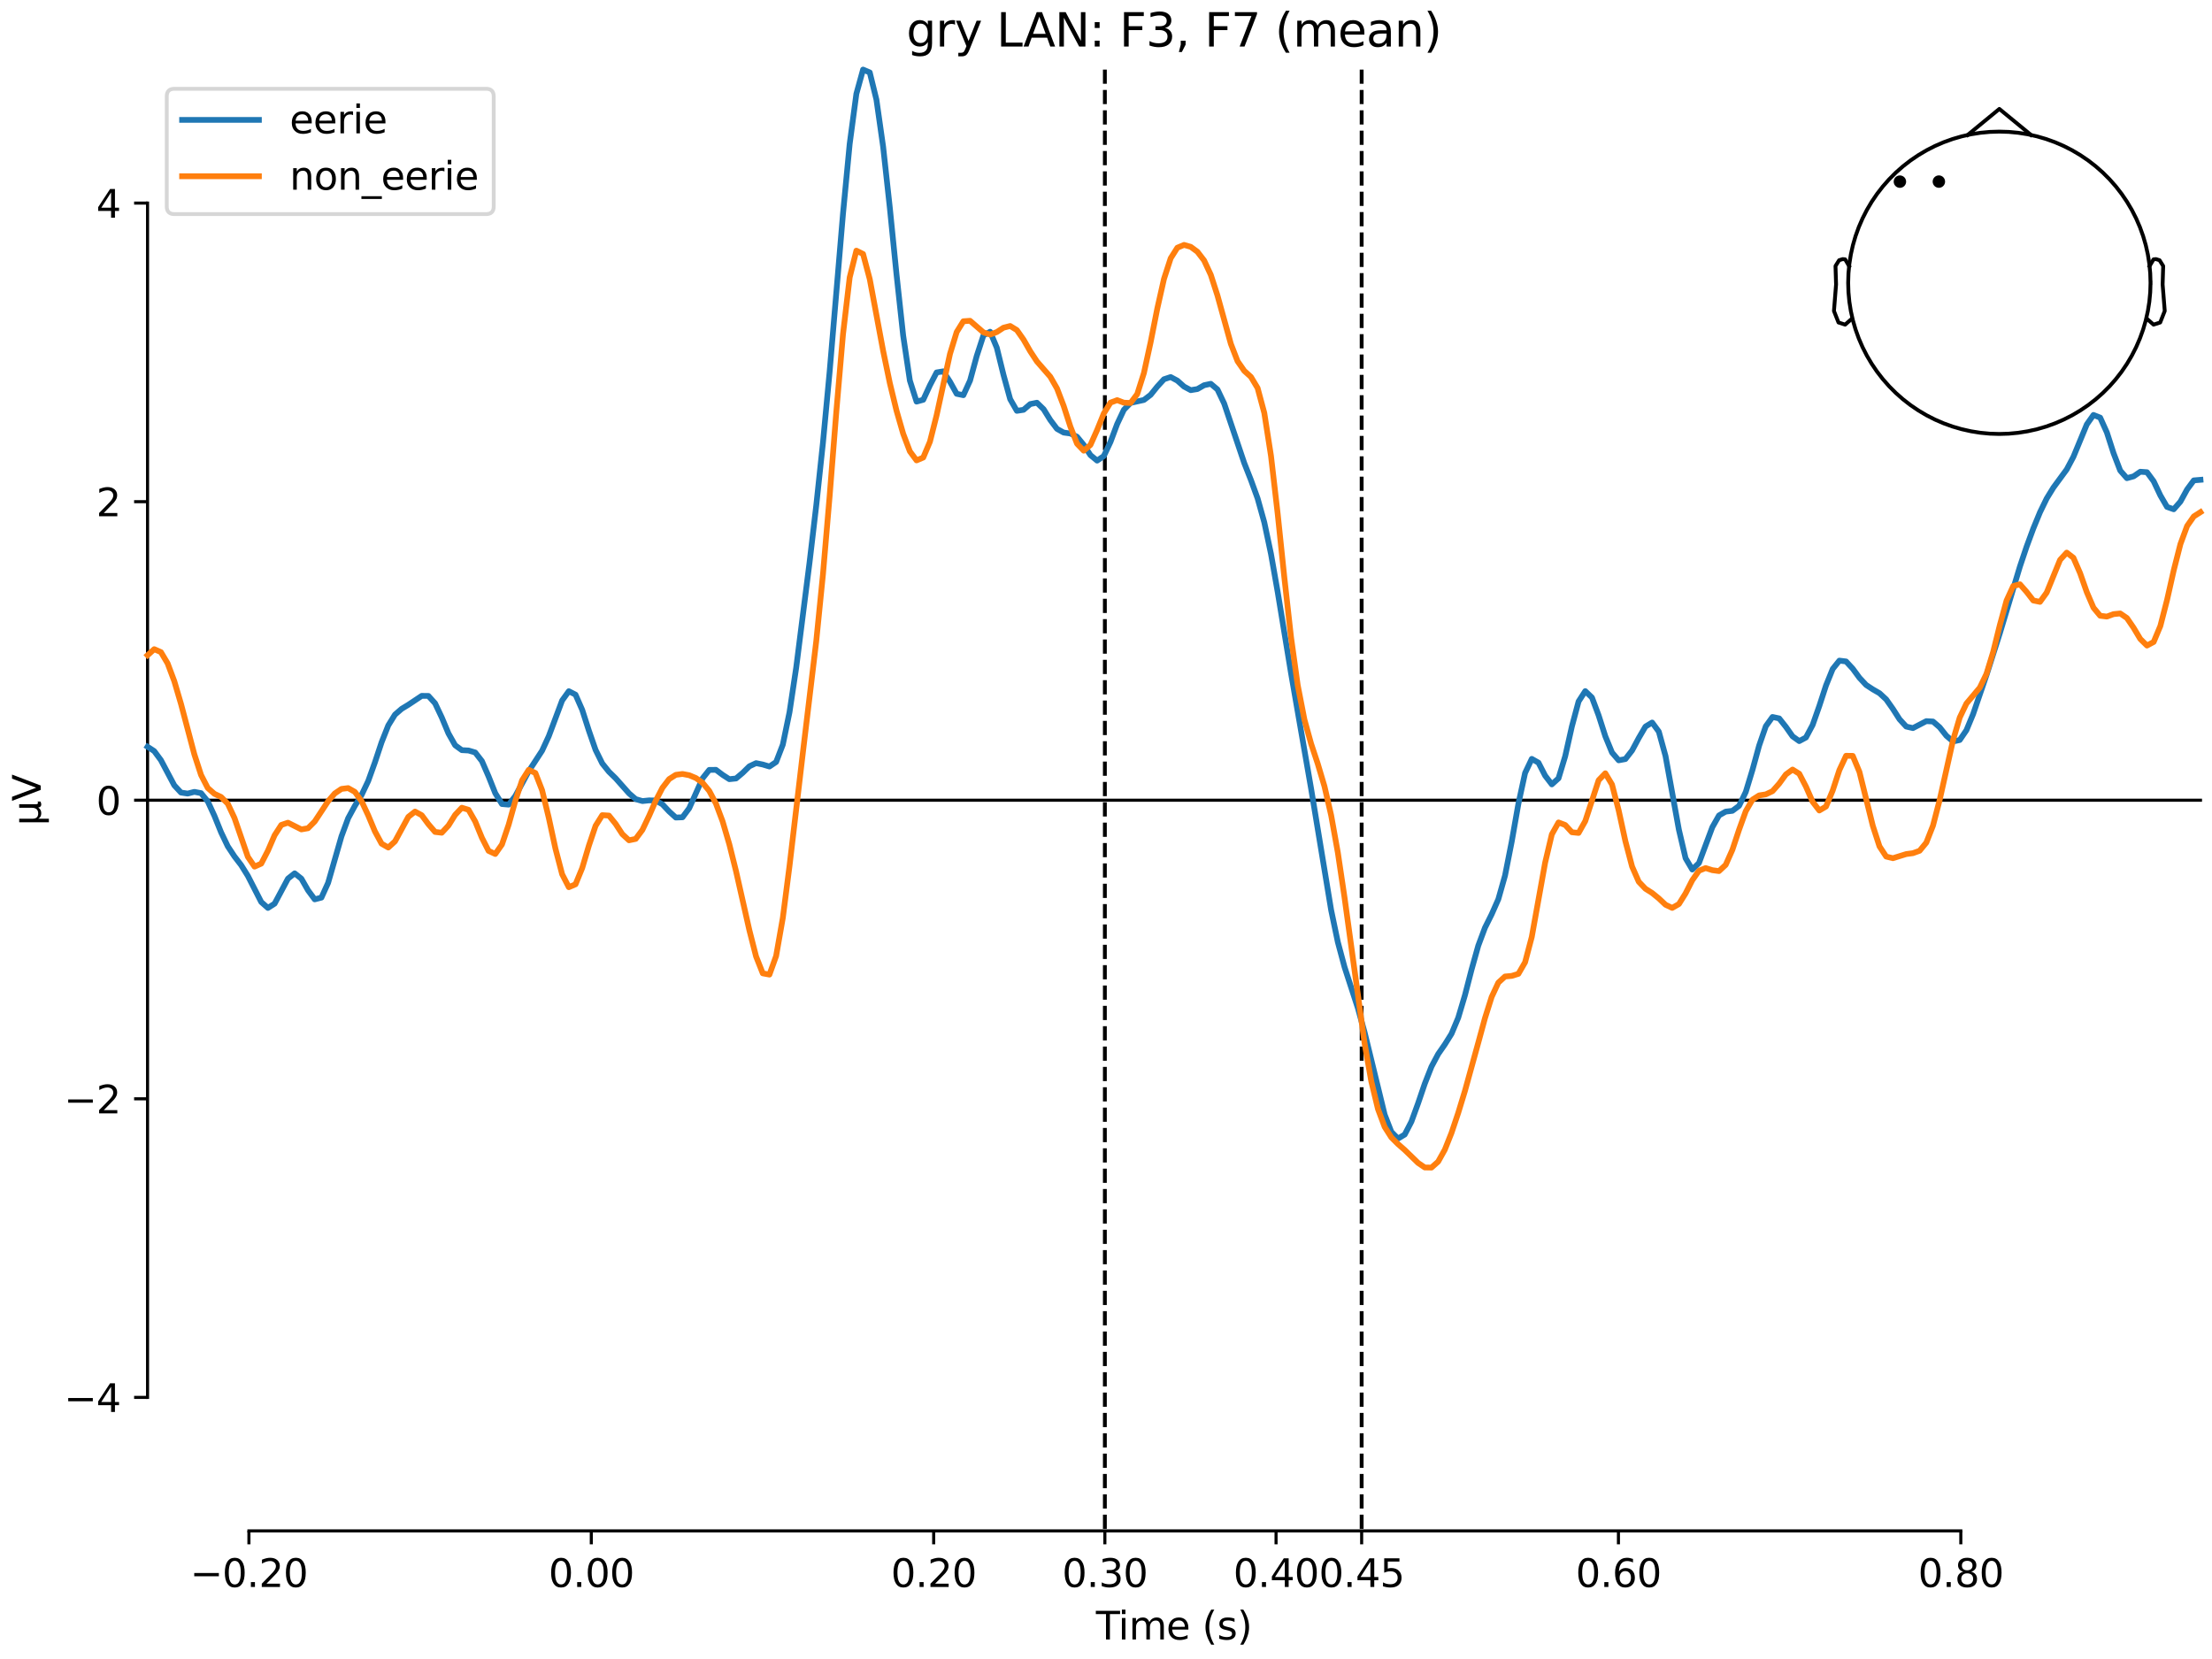<?xml version="1.0" encoding="utf-8" standalone="no"?>
<!DOCTYPE svg PUBLIC "-//W3C//DTD SVG 1.1//EN"
  "http://www.w3.org/Graphics/SVG/1.1/DTD/svg11.dtd">
<svg xmlns:xlink="http://www.w3.org/1999/xlink" width="576pt" height="432pt" viewBox="0 0 576 432" xmlns="http://www.w3.org/2000/svg" version="1.1">
 <defs>
  <style type="text/css">*{stroke-linejoin: round; stroke-linecap: butt}</style>
 </defs>
 <g id="figure_1">
  <g id="patch_1">
   <path d="M 0 432 
L 576 432 
L 576 0 
L 0 0 
z
" style="fill: #ffffff"/>
  </g>
  <g id="axes_1">
   <g id="patch_2">
    <path d="M 38.421 398.644 
L 573 398.644 
L 573 18.118 
L 38.421 18.118 
L 38.421 398.644 
z
" style="fill: none; opacity: 0"/>
   </g>
   <g id="patch_3">
    <path d="M 38.421 363.874 
L 38.421 52.888 
" style="fill: none; stroke: #000000; stroke-width: 0.8; stroke-linejoin: miter; stroke-linecap: square"/>
   </g>
   <g id="LineCollection_1">
    <path d="M 287.705 18.118 
L 287.705 398.644 
" clip-path="url(#p8e836050ad)" style="fill: none; stroke-dasharray: 3.7,1.6; stroke-dashoffset: 0; stroke: #000000"/>
    <path d="M 354.571 18.118 
L 354.571 398.644 
" clip-path="url(#p8e836050ad)" style="fill: none; stroke-dasharray: 3.7,1.6; stroke-dashoffset: 0; stroke: #000000"/>
   </g>
   <g id="matplotlib.axis_1">
    <g id="xtick_1">
     <g id="line2d_1">
      <defs>
       <path id="ma1897890b1" d="M 0 0 
L 0 3.5 
" style="stroke: #000000; stroke-width: 0.8"/>
      </defs>
      <g>
       <use xlink:href="#ma1897890b1" x="64.819" y="398.644" style="stroke: #000000; stroke-width: 0.8"/>
      </g>
     </g>
     <g id="text_1">
      <!-- −0.20 -->
      <g transform="translate(49.496 413.242) scale(0.1 -0.1)">
       <defs>
        <path id="DejaVuSans-2212" d="M 678 2272 
L 4684 2272 
L 4684 1741 
L 678 1741 
L 678 2272 
z
" transform="scale(0.016)"/>
        <path id="DejaVuSans-30" d="M 2034 4250 
Q 1547 4250 1301 3770 
Q 1056 3291 1056 2328 
Q 1056 1369 1301 889 
Q 1547 409 2034 409 
Q 2525 409 2770 889 
Q 3016 1369 3016 2328 
Q 3016 3291 2770 3770 
Q 2525 4250 2034 4250 
z
M 2034 4750 
Q 2819 4750 3233 4129 
Q 3647 3509 3647 2328 
Q 3647 1150 3233 529 
Q 2819 -91 2034 -91 
Q 1250 -91 836 529 
Q 422 1150 422 2328 
Q 422 3509 836 4129 
Q 1250 4750 2034 4750 
z
" transform="scale(0.016)"/>
        <path id="DejaVuSans-2e" d="M 684 794 
L 1344 794 
L 1344 0 
L 684 0 
L 684 794 
z
" transform="scale(0.016)"/>
        <path id="DejaVuSans-32" d="M 1228 531 
L 3431 531 
L 3431 0 
L 469 0 
L 469 531 
Q 828 903 1448 1529 
Q 2069 2156 2228 2338 
Q 2531 2678 2651 2914 
Q 2772 3150 2772 3378 
Q 2772 3750 2511 3984 
Q 2250 4219 1831 4219 
Q 1534 4219 1204 4116 
Q 875 4013 500 3803 
L 500 4441 
Q 881 4594 1212 4672 
Q 1544 4750 1819 4750 
Q 2544 4750 2975 4387 
Q 3406 4025 3406 3419 
Q 3406 3131 3298 2873 
Q 3191 2616 2906 2266 
Q 2828 2175 2409 1742 
Q 1991 1309 1228 531 
z
" transform="scale(0.016)"/>
       </defs>
       <use xlink:href="#DejaVuSans-2212"/>
       <use xlink:href="#DejaVuSans-30" transform="translate(83.789 0)"/>
       <use xlink:href="#DejaVuSans-2e" transform="translate(147.412 0)"/>
       <use xlink:href="#DejaVuSans-32" transform="translate(179.199 0)"/>
       <use xlink:href="#DejaVuSans-30" transform="translate(242.822 0)"/>
      </g>
     </g>
    </g>
    <g id="xtick_2">
     <g id="line2d_2">
      <g>
       <use xlink:href="#ma1897890b1" x="153.973" y="398.644" style="stroke: #000000; stroke-width: 0.8"/>
      </g>
     </g>
     <g id="text_2">
      <!-- 0.00 -->
      <g transform="translate(142.84 413.242) scale(0.1 -0.1)">
       <use xlink:href="#DejaVuSans-30"/>
       <use xlink:href="#DejaVuSans-2e" transform="translate(63.623 0)"/>
       <use xlink:href="#DejaVuSans-30" transform="translate(95.41 0)"/>
       <use xlink:href="#DejaVuSans-30" transform="translate(159.033 0)"/>
      </g>
     </g>
    </g>
    <g id="xtick_3">
     <g id="line2d_3">
      <g>
       <use xlink:href="#ma1897890b1" x="243.128" y="398.644" style="stroke: #000000; stroke-width: 0.8"/>
      </g>
     </g>
     <g id="text_3">
      <!-- 0.20 -->
      <g transform="translate(231.995 413.242) scale(0.1 -0.1)">
       <use xlink:href="#DejaVuSans-30"/>
       <use xlink:href="#DejaVuSans-2e" transform="translate(63.623 0)"/>
       <use xlink:href="#DejaVuSans-32" transform="translate(95.41 0)"/>
       <use xlink:href="#DejaVuSans-30" transform="translate(159.033 0)"/>
      </g>
     </g>
    </g>
    <g id="xtick_4">
     <g id="line2d_4">
      <g>
       <use xlink:href="#ma1897890b1" x="287.705" y="398.644" style="stroke: #000000; stroke-width: 0.8"/>
      </g>
     </g>
     <g id="text_4">
      <!-- 0.30 -->
      <g transform="translate(276.572 413.242) scale(0.1 -0.1)">
       <defs>
        <path id="DejaVuSans-33" d="M 2597 2516 
Q 3050 2419 3304 2112 
Q 3559 1806 3559 1356 
Q 3559 666 3084 287 
Q 2609 -91 1734 -91 
Q 1441 -91 1130 -33 
Q 819 25 488 141 
L 488 750 
Q 750 597 1062 519 
Q 1375 441 1716 441 
Q 2309 441 2620 675 
Q 2931 909 2931 1356 
Q 2931 1769 2642 2001 
Q 2353 2234 1838 2234 
L 1294 2234 
L 1294 2753 
L 1863 2753 
Q 2328 2753 2575 2939 
Q 2822 3125 2822 3475 
Q 2822 3834 2567 4026 
Q 2313 4219 1838 4219 
Q 1578 4219 1281 4162 
Q 984 4106 628 3988 
L 628 4550 
Q 988 4650 1302 4700 
Q 1616 4750 1894 4750 
Q 2613 4750 3031 4423 
Q 3450 4097 3450 3541 
Q 3450 3153 3228 2886 
Q 3006 2619 2597 2516 
z
" transform="scale(0.016)"/>
       </defs>
       <use xlink:href="#DejaVuSans-30"/>
       <use xlink:href="#DejaVuSans-2e" transform="translate(63.623 0)"/>
       <use xlink:href="#DejaVuSans-33" transform="translate(95.41 0)"/>
       <use xlink:href="#DejaVuSans-30" transform="translate(159.033 0)"/>
      </g>
     </g>
    </g>
    <g id="xtick_5">
     <g id="line2d_5">
      <g>
       <use xlink:href="#ma1897890b1" x="332.282" y="398.644" style="stroke: #000000; stroke-width: 0.8"/>
      </g>
     </g>
     <g id="text_5">
      <!-- 0.40 -->
      <g transform="translate(321.15 413.242) scale(0.1 -0.1)">
       <defs>
        <path id="DejaVuSans-34" d="M 2419 4116 
L 825 1625 
L 2419 1625 
L 2419 4116 
z
M 2253 4666 
L 3047 4666 
L 3047 1625 
L 3713 1625 
L 3713 1100 
L 3047 1100 
L 3047 0 
L 2419 0 
L 2419 1100 
L 313 1100 
L 313 1709 
L 2253 4666 
z
" transform="scale(0.016)"/>
       </defs>
       <use xlink:href="#DejaVuSans-30"/>
       <use xlink:href="#DejaVuSans-2e" transform="translate(63.623 0)"/>
       <use xlink:href="#DejaVuSans-34" transform="translate(95.41 0)"/>
       <use xlink:href="#DejaVuSans-30" transform="translate(159.033 0)"/>
      </g>
     </g>
    </g>
    <g id="xtick_6">
     <g id="line2d_6">
      <g>
       <use xlink:href="#ma1897890b1" x="354.571" y="398.644" style="stroke: #000000; stroke-width: 0.8"/>
      </g>
     </g>
     <g id="text_6">
      <!-- 0.45 -->
      <g transform="translate(343.438 413.242) scale(0.1 -0.1)">
       <defs>
        <path id="DejaVuSans-35" d="M 691 4666 
L 3169 4666 
L 3169 4134 
L 1269 4134 
L 1269 2991 
Q 1406 3038 1543 3061 
Q 1681 3084 1819 3084 
Q 2600 3084 3056 2656 
Q 3513 2228 3513 1497 
Q 3513 744 3044 326 
Q 2575 -91 1722 -91 
Q 1428 -91 1123 -41 
Q 819 9 494 109 
L 494 744 
Q 775 591 1075 516 
Q 1375 441 1709 441 
Q 2250 441 2565 725 
Q 2881 1009 2881 1497 
Q 2881 1984 2565 2268 
Q 2250 2553 1709 2553 
Q 1456 2553 1204 2497 
Q 953 2441 691 2322 
L 691 4666 
z
" transform="scale(0.016)"/>
       </defs>
       <use xlink:href="#DejaVuSans-30"/>
       <use xlink:href="#DejaVuSans-2e" transform="translate(63.623 0)"/>
       <use xlink:href="#DejaVuSans-34" transform="translate(95.41 0)"/>
       <use xlink:href="#DejaVuSans-35" transform="translate(159.033 0)"/>
      </g>
     </g>
    </g>
    <g id="xtick_7">
     <g id="line2d_7">
      <g>
       <use xlink:href="#ma1897890b1" x="421.437" y="398.644" style="stroke: #000000; stroke-width: 0.8"/>
      </g>
     </g>
     <g id="text_7">
      <!-- 0.60 -->
      <g transform="translate(410.304 413.242) scale(0.1 -0.1)">
       <defs>
        <path id="DejaVuSans-36" d="M 2113 2584 
Q 1688 2584 1439 2293 
Q 1191 2003 1191 1497 
Q 1191 994 1439 701 
Q 1688 409 2113 409 
Q 2538 409 2786 701 
Q 3034 994 3034 1497 
Q 3034 2003 2786 2293 
Q 2538 2584 2113 2584 
z
M 3366 4563 
L 3366 3988 
Q 3128 4100 2886 4159 
Q 2644 4219 2406 4219 
Q 1781 4219 1451 3797 
Q 1122 3375 1075 2522 
Q 1259 2794 1537 2939 
Q 1816 3084 2150 3084 
Q 2853 3084 3261 2657 
Q 3669 2231 3669 1497 
Q 3669 778 3244 343 
Q 2819 -91 2113 -91 
Q 1303 -91 875 529 
Q 447 1150 447 2328 
Q 447 3434 972 4092 
Q 1497 4750 2381 4750 
Q 2619 4750 2861 4703 
Q 3103 4656 3366 4563 
z
" transform="scale(0.016)"/>
       </defs>
       <use xlink:href="#DejaVuSans-30"/>
       <use xlink:href="#DejaVuSans-2e" transform="translate(63.623 0)"/>
       <use xlink:href="#DejaVuSans-36" transform="translate(95.41 0)"/>
       <use xlink:href="#DejaVuSans-30" transform="translate(159.033 0)"/>
      </g>
     </g>
    </g>
    <g id="xtick_8">
     <g id="line2d_8">
      <g>
       <use xlink:href="#ma1897890b1" x="510.592" y="398.644" style="stroke: #000000; stroke-width: 0.8"/>
      </g>
     </g>
     <g id="text_8">
      <!-- 0.80 -->
      <g transform="translate(499.459 413.242) scale(0.1 -0.1)">
       <defs>
        <path id="DejaVuSans-38" d="M 2034 2216 
Q 1584 2216 1326 1975 
Q 1069 1734 1069 1313 
Q 1069 891 1326 650 
Q 1584 409 2034 409 
Q 2484 409 2743 651 
Q 3003 894 3003 1313 
Q 3003 1734 2745 1975 
Q 2488 2216 2034 2216 
z
M 1403 2484 
Q 997 2584 770 2862 
Q 544 3141 544 3541 
Q 544 4100 942 4425 
Q 1341 4750 2034 4750 
Q 2731 4750 3128 4425 
Q 3525 4100 3525 3541 
Q 3525 3141 3298 2862 
Q 3072 2584 2669 2484 
Q 3125 2378 3379 2068 
Q 3634 1759 3634 1313 
Q 3634 634 3220 271 
Q 2806 -91 2034 -91 
Q 1263 -91 848 271 
Q 434 634 434 1313 
Q 434 1759 690 2068 
Q 947 2378 1403 2484 
z
M 1172 3481 
Q 1172 3119 1398 2916 
Q 1625 2713 2034 2713 
Q 2441 2713 2670 2916 
Q 2900 3119 2900 3481 
Q 2900 3844 2670 4047 
Q 2441 4250 2034 4250 
Q 1625 4250 1398 4047 
Q 1172 3844 1172 3481 
z
" transform="scale(0.016)"/>
       </defs>
       <use xlink:href="#DejaVuSans-30"/>
       <use xlink:href="#DejaVuSans-2e" transform="translate(63.623 0)"/>
       <use xlink:href="#DejaVuSans-38" transform="translate(95.41 0)"/>
       <use xlink:href="#DejaVuSans-30" transform="translate(159.033 0)"/>
      </g>
     </g>
    </g>
    <g id="text_9">
     <!-- Time (s) -->
     <g transform="translate(285.381 426.92) scale(0.1 -0.1)">
      <defs>
       <path id="DejaVuSans-54" d="M -19 4666 
L 3928 4666 
L 3928 4134 
L 2272 4134 
L 2272 0 
L 1638 0 
L 1638 4134 
L -19 4134 
L -19 4666 
z
" transform="scale(0.016)"/>
       <path id="DejaVuSans-69" d="M 603 3500 
L 1178 3500 
L 1178 0 
L 603 0 
L 603 3500 
z
M 603 4863 
L 1178 4863 
L 1178 4134 
L 603 4134 
L 603 4863 
z
" transform="scale(0.016)"/>
       <path id="DejaVuSans-6d" d="M 3328 2828 
Q 3544 3216 3844 3400 
Q 4144 3584 4550 3584 
Q 5097 3584 5394 3201 
Q 5691 2819 5691 2113 
L 5691 0 
L 5113 0 
L 5113 2094 
Q 5113 2597 4934 2840 
Q 4756 3084 4391 3084 
Q 3944 3084 3684 2787 
Q 3425 2491 3425 1978 
L 3425 0 
L 2847 0 
L 2847 2094 
Q 2847 2600 2669 2842 
Q 2491 3084 2119 3084 
Q 1678 3084 1418 2786 
Q 1159 2488 1159 1978 
L 1159 0 
L 581 0 
L 581 3500 
L 1159 3500 
L 1159 2956 
Q 1356 3278 1631 3431 
Q 1906 3584 2284 3584 
Q 2666 3584 2933 3390 
Q 3200 3197 3328 2828 
z
" transform="scale(0.016)"/>
       <path id="DejaVuSans-65" d="M 3597 1894 
L 3597 1613 
L 953 1613 
Q 991 1019 1311 708 
Q 1631 397 2203 397 
Q 2534 397 2845 478 
Q 3156 559 3463 722 
L 3463 178 
Q 3153 47 2828 -22 
Q 2503 -91 2169 -91 
Q 1331 -91 842 396 
Q 353 884 353 1716 
Q 353 2575 817 3079 
Q 1281 3584 2069 3584 
Q 2775 3584 3186 3129 
Q 3597 2675 3597 1894 
z
M 3022 2063 
Q 3016 2534 2758 2815 
Q 2500 3097 2075 3097 
Q 1594 3097 1305 2825 
Q 1016 2553 972 2059 
L 3022 2063 
z
" transform="scale(0.016)"/>
       <path id="DejaVuSans-20" transform="scale(0.016)"/>
       <path id="DejaVuSans-28" d="M 1984 4856 
Q 1566 4138 1362 3434 
Q 1159 2731 1159 2009 
Q 1159 1288 1364 580 
Q 1569 -128 1984 -844 
L 1484 -844 
Q 1016 -109 783 600 
Q 550 1309 550 2009 
Q 550 2706 781 3412 
Q 1013 4119 1484 4856 
L 1984 4856 
z
" transform="scale(0.016)"/>
       <path id="DejaVuSans-73" d="M 2834 3397 
L 2834 2853 
Q 2591 2978 2328 3040 
Q 2066 3103 1784 3103 
Q 1356 3103 1142 2972 
Q 928 2841 928 2578 
Q 928 2378 1081 2264 
Q 1234 2150 1697 2047 
L 1894 2003 
Q 2506 1872 2764 1633 
Q 3022 1394 3022 966 
Q 3022 478 2636 193 
Q 2250 -91 1575 -91 
Q 1294 -91 989 -36 
Q 684 19 347 128 
L 347 722 
Q 666 556 975 473 
Q 1284 391 1588 391 
Q 1994 391 2212 530 
Q 2431 669 2431 922 
Q 2431 1156 2273 1281 
Q 2116 1406 1581 1522 
L 1381 1569 
Q 847 1681 609 1914 
Q 372 2147 372 2553 
Q 372 3047 722 3315 
Q 1072 3584 1716 3584 
Q 2034 3584 2315 3537 
Q 2597 3491 2834 3397 
z
" transform="scale(0.016)"/>
       <path id="DejaVuSans-29" d="M 513 4856 
L 1013 4856 
Q 1481 4119 1714 3412 
Q 1947 2706 1947 2009 
Q 1947 1309 1714 600 
Q 1481 -109 1013 -844 
L 513 -844 
Q 928 -128 1133 580 
Q 1338 1288 1338 2009 
Q 1338 2731 1133 3434 
Q 928 4138 513 4856 
z
" transform="scale(0.016)"/>
      </defs>
      <use xlink:href="#DejaVuSans-54"/>
      <use xlink:href="#DejaVuSans-69" transform="translate(57.959 0)"/>
      <use xlink:href="#DejaVuSans-6d" transform="translate(85.742 0)"/>
      <use xlink:href="#DejaVuSans-65" transform="translate(183.154 0)"/>
      <use xlink:href="#DejaVuSans-20" transform="translate(244.678 0)"/>
      <use xlink:href="#DejaVuSans-28" transform="translate(276.465 0)"/>
      <use xlink:href="#DejaVuSans-73" transform="translate(315.479 0)"/>
      <use xlink:href="#DejaVuSans-29" transform="translate(367.578 0)"/>
     </g>
    </g>
   </g>
   <g id="matplotlib.axis_2">
    <g id="ytick_1">
     <g id="line2d_9">
      <defs>
       <path id="m6ea8cd36b5" d="M 0 0 
L -3.5 0 
" style="stroke: #000000; stroke-width: 0.8"/>
      </defs>
      <g>
       <use xlink:href="#m6ea8cd36b5" x="38.421" y="363.874" style="stroke: #000000; stroke-width: 0.8"/>
      </g>
     </g>
     <g id="text_10">
      <!-- −4 -->
      <g transform="translate(16.678 367.673) scale(0.1 -0.1)">
       <use xlink:href="#DejaVuSans-2212"/>
       <use xlink:href="#DejaVuSans-34" transform="translate(83.789 0)"/>
      </g>
     </g>
    </g>
    <g id="ytick_2">
     <g id="line2d_10">
      <g>
       <use xlink:href="#m6ea8cd36b5" x="38.421" y="286.127" style="stroke: #000000; stroke-width: 0.8"/>
      </g>
     </g>
     <g id="text_11">
      <!-- −2 -->
      <g transform="translate(16.678 289.927) scale(0.1 -0.1)">
       <use xlink:href="#DejaVuSans-2212"/>
       <use xlink:href="#DejaVuSans-32" transform="translate(83.789 0)"/>
      </g>
     </g>
    </g>
    <g id="ytick_3">
     <g id="line2d_11">
      <g>
       <use xlink:href="#m6ea8cd36b5" x="38.421" y="208.381" style="stroke: #000000; stroke-width: 0.8"/>
      </g>
     </g>
     <g id="text_12">
      <!-- 0 -->
      <g transform="translate(25.058 212.18) scale(0.1 -0.1)">
       <use xlink:href="#DejaVuSans-30"/>
      </g>
     </g>
    </g>
    <g id="ytick_4">
     <g id="line2d_12">
      <g>
       <use xlink:href="#m6ea8cd36b5" x="38.421" y="130.635" style="stroke: #000000; stroke-width: 0.8"/>
      </g>
     </g>
     <g id="text_13">
      <!-- 2 -->
      <g transform="translate(25.058 134.434) scale(0.1 -0.1)">
       <use xlink:href="#DejaVuSans-32"/>
      </g>
     </g>
    </g>
    <g id="ytick_5">
     <g id="line2d_13">
      <g>
       <use xlink:href="#m6ea8cd36b5" x="38.421" y="52.888" style="stroke: #000000; stroke-width: 0.8"/>
      </g>
     </g>
     <g id="text_14">
      <!-- 4 -->
      <g transform="translate(25.058 56.687) scale(0.1 -0.1)">
       <use xlink:href="#DejaVuSans-34"/>
      </g>
     </g>
    </g>
    <g id="text_15">
     <!-- µV -->
     <g transform="translate(10.599 214.982) rotate(-90) scale(0.1 -0.1)">
      <defs>
       <path id="DejaVuSans-b5" d="M 544 -1331 
L 544 3500 
L 1119 3500 
L 1119 1325 
Q 1119 872 1334 640 
Q 1550 409 1972 409 
Q 2434 409 2667 671 
Q 2900 934 2900 1459 
L 2900 3500 
L 3475 3500 
L 3475 806 
Q 3475 619 3529 530 
Q 3584 441 3700 441 
Q 3728 441 3778 458 
Q 3828 475 3916 513 
L 3916 50 
Q 3788 -22 3673 -56 
Q 3559 -91 3450 -91 
Q 3234 -91 3106 31 
Q 2978 153 2931 403 
Q 2775 156 2548 32 
Q 2322 -91 2016 -91 
Q 1697 -91 1473 31 
Q 1250 153 1119 397 
L 1119 -1331 
L 544 -1331 
z
" transform="scale(0.016)"/>
       <path id="DejaVuSans-56" d="M 1831 0 
L 50 4666 
L 709 4666 
L 2188 738 
L 3669 4666 
L 4325 4666 
L 2547 0 
L 1831 0 
z
" transform="scale(0.016)"/>
      </defs>
      <use xlink:href="#DejaVuSans-b5"/>
      <use xlink:href="#DejaVuSans-56" transform="translate(63.623 0)"/>
     </g>
    </g>
   </g>
   <g id="patch_4">
    <path d="M 64.819 398.644 
L 510.592 398.644 
" style="fill: none; stroke: #000000; stroke-width: 0.8; stroke-linejoin: miter; stroke-linecap: square"/>
   </g>
   <g id="patch_5">
    <path d="M 38.421 208.381 
L 573 208.381 
" style="fill: none; stroke: #000000; stroke-width: 0.8; stroke-linejoin: miter; stroke-linecap: square"/>
   </g>
   <g id="text_16">
    <!-- gry LAN: F3, F7 (mean) -->
    <g transform="translate(236.022 12.118) scale(0.12 -0.12)">
     <defs>
      <path id="DejaVuSans-67" d="M 2906 1791 
Q 2906 2416 2648 2759 
Q 2391 3103 1925 3103 
Q 1463 3103 1205 2759 
Q 947 2416 947 1791 
Q 947 1169 1205 825 
Q 1463 481 1925 481 
Q 2391 481 2648 825 
Q 2906 1169 2906 1791 
z
M 3481 434 
Q 3481 -459 3084 -895 
Q 2688 -1331 1869 -1331 
Q 1566 -1331 1297 -1286 
Q 1028 -1241 775 -1147 
L 775 -588 
Q 1028 -725 1275 -790 
Q 1522 -856 1778 -856 
Q 2344 -856 2625 -561 
Q 2906 -266 2906 331 
L 2906 616 
Q 2728 306 2450 153 
Q 2172 0 1784 0 
Q 1141 0 747 490 
Q 353 981 353 1791 
Q 353 2603 747 3093 
Q 1141 3584 1784 3584 
Q 2172 3584 2450 3431 
Q 2728 3278 2906 2969 
L 2906 3500 
L 3481 3500 
L 3481 434 
z
" transform="scale(0.016)"/>
      <path id="DejaVuSans-72" d="M 2631 2963 
Q 2534 3019 2420 3045 
Q 2306 3072 2169 3072 
Q 1681 3072 1420 2755 
Q 1159 2438 1159 1844 
L 1159 0 
L 581 0 
L 581 3500 
L 1159 3500 
L 1159 2956 
Q 1341 3275 1631 3429 
Q 1922 3584 2338 3584 
Q 2397 3584 2469 3576 
Q 2541 3569 2628 3553 
L 2631 2963 
z
" transform="scale(0.016)"/>
      <path id="DejaVuSans-79" d="M 2059 -325 
Q 1816 -950 1584 -1140 
Q 1353 -1331 966 -1331 
L 506 -1331 
L 506 -850 
L 844 -850 
Q 1081 -850 1212 -737 
Q 1344 -625 1503 -206 
L 1606 56 
L 191 3500 
L 800 3500 
L 1894 763 
L 2988 3500 
L 3597 3500 
L 2059 -325 
z
" transform="scale(0.016)"/>
      <path id="DejaVuSans-4c" d="M 628 4666 
L 1259 4666 
L 1259 531 
L 3531 531 
L 3531 0 
L 628 0 
L 628 4666 
z
" transform="scale(0.016)"/>
      <path id="DejaVuSans-41" d="M 2188 4044 
L 1331 1722 
L 3047 1722 
L 2188 4044 
z
M 1831 4666 
L 2547 4666 
L 4325 0 
L 3669 0 
L 3244 1197 
L 1141 1197 
L 716 0 
L 50 0 
L 1831 4666 
z
" transform="scale(0.016)"/>
      <path id="DejaVuSans-4e" d="M 628 4666 
L 1478 4666 
L 3547 763 
L 3547 4666 
L 4159 4666 
L 4159 0 
L 3309 0 
L 1241 3903 
L 1241 0 
L 628 0 
L 628 4666 
z
" transform="scale(0.016)"/>
      <path id="DejaVuSans-3a" d="M 750 794 
L 1409 794 
L 1409 0 
L 750 0 
L 750 794 
z
M 750 3309 
L 1409 3309 
L 1409 2516 
L 750 2516 
L 750 3309 
z
" transform="scale(0.016)"/>
      <path id="DejaVuSans-46" d="M 628 4666 
L 3309 4666 
L 3309 4134 
L 1259 4134 
L 1259 2759 
L 3109 2759 
L 3109 2228 
L 1259 2228 
L 1259 0 
L 628 0 
L 628 4666 
z
" transform="scale(0.016)"/>
      <path id="DejaVuSans-2c" d="M 750 794 
L 1409 794 
L 1409 256 
L 897 -744 
L 494 -744 
L 750 256 
L 750 794 
z
" transform="scale(0.016)"/>
      <path id="DejaVuSans-37" d="M 525 4666 
L 3525 4666 
L 3525 4397 
L 1831 0 
L 1172 0 
L 2766 4134 
L 525 4134 
L 525 4666 
z
" transform="scale(0.016)"/>
      <path id="DejaVuSans-61" d="M 2194 1759 
Q 1497 1759 1228 1600 
Q 959 1441 959 1056 
Q 959 750 1161 570 
Q 1363 391 1709 391 
Q 2188 391 2477 730 
Q 2766 1069 2766 1631 
L 2766 1759 
L 2194 1759 
z
M 3341 1997 
L 3341 0 
L 2766 0 
L 2766 531 
Q 2569 213 2275 61 
Q 1981 -91 1556 -91 
Q 1019 -91 701 211 
Q 384 513 384 1019 
Q 384 1609 779 1909 
Q 1175 2209 1959 2209 
L 2766 2209 
L 2766 2266 
Q 2766 2663 2505 2880 
Q 2244 3097 1772 3097 
Q 1472 3097 1187 3025 
Q 903 2953 641 2809 
L 641 3341 
Q 956 3463 1253 3523 
Q 1550 3584 1831 3584 
Q 2591 3584 2966 3190 
Q 3341 2797 3341 1997 
z
" transform="scale(0.016)"/>
      <path id="DejaVuSans-6e" d="M 3513 2113 
L 3513 0 
L 2938 0 
L 2938 2094 
Q 2938 2591 2744 2837 
Q 2550 3084 2163 3084 
Q 1697 3084 1428 2787 
Q 1159 2491 1159 1978 
L 1159 0 
L 581 0 
L 581 3500 
L 1159 3500 
L 1159 2956 
Q 1366 3272 1645 3428 
Q 1925 3584 2291 3584 
Q 2894 3584 3203 3211 
Q 3513 2838 3513 2113 
z
" transform="scale(0.016)"/>
     </defs>
     <use xlink:href="#DejaVuSans-67"/>
     <use xlink:href="#DejaVuSans-72" transform="translate(63.477 0)"/>
     <use xlink:href="#DejaVuSans-79" transform="translate(104.59 0)"/>
     <use xlink:href="#DejaVuSans-20" transform="translate(163.77 0)"/>
     <use xlink:href="#DejaVuSans-4c" transform="translate(195.557 0)"/>
     <use xlink:href="#DejaVuSans-41" transform="translate(253.52 0)"/>
     <use xlink:href="#DejaVuSans-4e" transform="translate(321.928 0)"/>
     <use xlink:href="#DejaVuSans-3a" transform="translate(396.732 0)"/>
     <use xlink:href="#DejaVuSans-20" transform="translate(430.424 0)"/>
     <use xlink:href="#DejaVuSans-46" transform="translate(462.211 0)"/>
     <use xlink:href="#DejaVuSans-33" transform="translate(519.73 0)"/>
     <use xlink:href="#DejaVuSans-2c" transform="translate(583.354 0)"/>
     <use xlink:href="#DejaVuSans-20" transform="translate(615.141 0)"/>
     <use xlink:href="#DejaVuSans-46" transform="translate(646.928 0)"/>
     <use xlink:href="#DejaVuSans-37" transform="translate(704.447 0)"/>
     <use xlink:href="#DejaVuSans-20" transform="translate(768.07 0)"/>
     <use xlink:href="#DejaVuSans-28" transform="translate(799.857 0)"/>
     <use xlink:href="#DejaVuSans-6d" transform="translate(838.871 0)"/>
     <use xlink:href="#DejaVuSans-65" transform="translate(936.283 0)"/>
     <use xlink:href="#DejaVuSans-61" transform="translate(997.807 0)"/>
     <use xlink:href="#DejaVuSans-6e" transform="translate(1059.086 0)"/>
     <use xlink:href="#DejaVuSans-29" transform="translate(1122.465 0)"/>
    </g>
   </g>
   <g id="legend_1">
    <g id="patch_6">
     <path d="M 45.421 55.753 
L 126.563 55.753 
Q 128.563 55.753 128.563 53.753 
L 128.563 25.118 
Q 128.563 23.118 126.563 23.118 
L 45.421 23.118 
Q 43.421 23.118 43.421 25.118 
L 43.421 53.753 
Q 43.421 55.753 45.421 55.753 
z
" style="fill: #ffffff; opacity: 0.8; stroke: #cccccc; stroke-linejoin: miter"/>
    </g>
    <g id="line2d_14">
     <path d="M 47.421 31.217 
L 57.421 31.217 
L 67.421 31.217 
" style="fill: none; stroke: #1f77b4; stroke-width: 1.5; stroke-linecap: square"/>
    </g>
    <g id="text_17">
     <!-- eerie -->
     <g transform="translate(75.421 34.717) scale(0.1 -0.1)">
      <use xlink:href="#DejaVuSans-65"/>
      <use xlink:href="#DejaVuSans-65" transform="translate(61.523 0)"/>
      <use xlink:href="#DejaVuSans-72" transform="translate(123.047 0)"/>
      <use xlink:href="#DejaVuSans-69" transform="translate(164.16 0)"/>
      <use xlink:href="#DejaVuSans-65" transform="translate(191.943 0)"/>
     </g>
    </g>
    <g id="line2d_15">
     <path d="M 47.421 45.895 
L 57.421 45.895 
L 67.421 45.895 
" style="fill: none; stroke: #ff7f0e; stroke-width: 1.5; stroke-linecap: square"/>
    </g>
    <g id="text_18">
     <!-- non_eerie -->
     <g transform="translate(75.421 49.395) scale(0.1 -0.1)">
      <defs>
       <path id="DejaVuSans-6f" d="M 1959 3097 
Q 1497 3097 1228 2736 
Q 959 2375 959 1747 
Q 959 1119 1226 758 
Q 1494 397 1959 397 
Q 2419 397 2687 759 
Q 2956 1122 2956 1747 
Q 2956 2369 2687 2733 
Q 2419 3097 1959 3097 
z
M 1959 3584 
Q 2709 3584 3137 3096 
Q 3566 2609 3566 1747 
Q 3566 888 3137 398 
Q 2709 -91 1959 -91 
Q 1206 -91 779 398 
Q 353 888 353 1747 
Q 353 2609 779 3096 
Q 1206 3584 1959 3584 
z
" transform="scale(0.016)"/>
       <path id="DejaVuSans-5f" d="M 3263 -1063 
L 3263 -1509 
L -63 -1509 
L -63 -1063 
L 3263 -1063 
z
" transform="scale(0.016)"/>
      </defs>
      <use xlink:href="#DejaVuSans-6e"/>
      <use xlink:href="#DejaVuSans-6f" transform="translate(63.379 0)"/>
      <use xlink:href="#DejaVuSans-6e" transform="translate(124.561 0)"/>
      <use xlink:href="#DejaVuSans-5f" transform="translate(187.939 0)"/>
      <use xlink:href="#DejaVuSans-65" transform="translate(237.939 0)"/>
      <use xlink:href="#DejaVuSans-65" transform="translate(299.463 0)"/>
      <use xlink:href="#DejaVuSans-72" transform="translate(360.986 0)"/>
      <use xlink:href="#DejaVuSans-69" transform="translate(402.1 0)"/>
      <use xlink:href="#DejaVuSans-65" transform="translate(429.883 0)"/>
     </g>
    </g>
   </g>
   <g id="line2d_16">
    <path d="M 38.421 194.45 
L 40.162 195.588 
L 41.903 197.941 
L 45.386 204.501 
L 47.127 206.381 
L 48.868 206.646 
L 50.61 206.198 
L 52.351 206.533 
L 54.092 208.662 
L 55.834 212.439 
L 57.575 216.743 
L 59.316 220.382 
L 61.057 223.015 
L 62.799 225.282 
L 64.54 228.073 
L 68.023 234.88 
L 69.764 236.424 
L 71.505 235.31 
L 74.988 228.791 
L 76.729 227.412 
L 78.47 228.793 
L 80.212 231.837 
L 81.953 234.189 
L 83.694 233.739 
L 85.436 229.899 
L 88.918 217.778 
L 90.66 213.07 
L 92.401 209.857 
L 94.142 207.036 
L 95.883 203.37 
L 97.625 198.528 
L 99.366 193.287 
L 101.107 188.899 
L 102.849 186.087 
L 104.59 184.579 
L 106.331 183.521 
L 109.814 181.203 
L 111.555 181.215 
L 113.296 183.144 
L 115.038 186.826 
L 116.779 190.986 
L 118.52 194.07 
L 120.262 195.337 
L 122.003 195.429 
L 123.744 195.939 
L 125.486 198.179 
L 127.227 202.18 
L 128.968 206.547 
L 130.709 209.371 
L 132.451 209.522 
L 134.192 207.272 
L 137.675 200.829 
L 141.157 195.482 
L 142.899 191.705 
L 146.381 182.4 
L 148.122 179.985 
L 149.864 180.885 
L 151.605 184.841 
L 153.346 190.259 
L 155.088 195.272 
L 156.829 198.794 
L 158.57 200.963 
L 160.312 202.661 
L 163.794 206.588 
L 165.535 208.087 
L 167.277 208.596 
L 169.018 208.418 
L 170.759 208.446 
L 172.501 209.449 
L 174.242 211.304 
L 175.983 212.885 
L 177.725 212.816 
L 179.466 210.465 
L 182.948 202.674 
L 184.69 200.481 
L 186.431 200.463 
L 188.172 201.771 
L 189.914 202.896 
L 191.655 202.716 
L 193.396 201.251 
L 195.138 199.54 
L 196.879 198.719 
L 198.62 199.076 
L 200.361 199.599 
L 202.103 198.421 
L 203.844 193.898 
L 205.585 185.465 
L 207.327 173.866 
L 210.809 146.419 
L 212.551 131.627 
L 214.292 115.337 
L 216.033 96.802 
L 219.516 55.639 
L 221.257 37.465 
L 222.998 24.423 
L 224.74 18.118 
L 226.481 18.863 
L 228.222 25.95 
L 229.964 38.196 
L 231.705 54.058 
L 233.446 71.397 
L 235.187 87.408 
L 236.929 99.107 
L 238.67 104.577 
L 240.411 104.102 
L 242.153 100.327 
L 243.894 96.981 
L 245.635 96.692 
L 247.377 99.404 
L 249.118 102.545 
L 250.859 102.905 
L 252.6 99.096 
L 254.342 92.69 
L 256.083 87.342 
L 257.824 86.384 
L 259.566 90.55 
L 261.307 97.612 
L 263.048 103.944 
L 264.79 106.979 
L 266.531 106.713 
L 268.272 105.22 
L 270.013 104.864 
L 271.755 106.558 
L 273.496 109.366 
L 275.237 111.671 
L 276.979 112.639 
L 278.72 112.881 
L 280.461 113.73 
L 282.203 115.854 
L 283.944 118.51 
L 285.685 119.944 
L 287.427 118.763 
L 289.168 115.074 
L 290.909 110.415 
L 292.65 106.71 
L 294.392 104.911 
L 297.874 104.149 
L 299.616 102.82 
L 301.357 100.658 
L 303.098 98.756 
L 304.84 98.181 
L 306.581 99.114 
L 308.322 100.662 
L 310.063 101.596 
L 311.805 101.311 
L 313.546 100.311 
L 315.287 99.94 
L 317.029 101.414 
L 318.77 105.075 
L 323.994 120.561 
L 325.735 124.981 
L 327.476 129.779 
L 329.218 136.021 
L 330.959 144.229 
L 332.7 154.118 
L 336.183 175.292 
L 341.407 205.356 
L 346.631 237.011 
L 348.372 245.333 
L 350.113 251.815 
L 353.596 262.53 
L 355.337 268.817 
L 360.561 290.244 
L 362.302 294.73 
L 364.044 296.481 
L 365.785 295.436 
L 367.526 292.072 
L 369.268 287.293 
L 371.009 282.185 
L 372.75 277.761 
L 374.492 274.483 
L 376.233 271.97 
L 377.974 269.188 
L 379.715 265.031 
L 381.457 259.189 
L 383.198 252.452 
L 384.939 246.246 
L 386.681 241.581 
L 388.422 238.09 
L 390.163 234.153 
L 391.905 228 
L 393.646 219.173 
L 395.387 209.295 
L 397.128 201.285 
L 398.87 197.61 
L 400.611 198.595 
L 402.352 201.982 
L 404.094 204.251 
L 405.835 202.671 
L 407.576 196.911 
L 409.318 189.154 
L 411.059 182.657 
L 412.8 179.965 
L 414.541 181.631 
L 416.283 186.292 
L 418.024 191.725 
L 419.765 195.962 
L 421.507 197.984 
L 423.248 197.66 
L 424.989 195.426 
L 426.731 192.176 
L 428.472 189.2 
L 430.213 188.145 
L 431.954 190.515 
L 433.696 196.852 
L 437.178 216.042 
L 438.92 223.474 
L 440.661 226.425 
L 442.402 224.74 
L 445.885 215.406 
L 447.626 212.338 
L 449.367 211.345 
L 451.109 211.137 
L 452.85 209.843 
L 454.591 206.235 
L 456.333 200.5 
L 458.074 194.154 
L 459.815 189.108 
L 461.557 186.696 
L 463.298 187.073 
L 465.039 189.264 
L 466.78 191.737 
L 468.522 192.981 
L 470.263 192.045 
L 472.004 188.78 
L 473.746 183.836 
L 475.487 178.496 
L 477.228 174.198 
L 478.97 172.025 
L 480.711 172.239 
L 482.452 174.121 
L 484.193 176.492 
L 485.935 178.363 
L 487.676 179.503 
L 489.417 180.505 
L 491.159 182.114 
L 492.9 184.585 
L 494.641 187.304 
L 496.383 189.195 
L 498.124 189.595 
L 501.606 187.784 
L 503.348 187.881 
L 505.089 189.391 
L 506.83 191.593 
L 508.572 193.079 
L 510.313 192.695 
L 512.054 190.147 
L 513.796 185.951 
L 517.278 175.778 
L 520.761 164.868 
L 525.985 147.522 
L 527.726 142.342 
L 529.467 137.628 
L 531.209 133.396 
L 532.95 129.812 
L 534.691 126.98 
L 538.174 122.234 
L 539.915 118.946 
L 543.398 110.519 
L 545.139 108.051 
L 546.88 108.743 
L 548.622 112.605 
L 550.363 118.001 
L 552.104 122.541 
L 553.845 124.514 
L 555.587 124.039 
L 557.328 122.84 
L 559.069 122.963 
L 560.811 125.325 
L 562.552 129.007 
L 564.293 132.004 
L 566.035 132.613 
L 567.776 130.622 
L 569.517 127.447 
L 571.258 125.091 
L 573 124.943 
L 573 124.943 
" style="fill: none; stroke: #1f77b4; stroke-width: 1.5; stroke-linecap: square"/>
   </g>
   <g id="line2d_17">
    <path d="M 38.421 170.624 
L 40.162 169.043 
L 41.903 169.811 
L 43.644 172.736 
L 45.386 177.373 
L 47.127 183.286 
L 50.61 196.434 
L 52.351 201.793 
L 54.092 205.179 
L 55.834 206.706 
L 57.575 207.528 
L 59.316 209.29 
L 61.057 213.005 
L 64.54 223.109 
L 66.281 225.669 
L 68.023 224.891 
L 69.764 221.52 
L 71.505 217.505 
L 73.247 214.814 
L 74.988 214.228 
L 78.47 215.975 
L 80.212 215.669 
L 81.953 213.916 
L 85.436 208.637 
L 87.177 206.611 
L 88.918 205.432 
L 90.66 205.219 
L 92.401 206.198 
L 94.142 208.605 
L 95.883 212.323 
L 97.625 216.482 
L 99.366 219.695 
L 101.107 220.694 
L 102.849 219.1 
L 106.331 212.705 
L 108.073 211.333 
L 109.814 212.276 
L 111.555 214.617 
L 113.296 216.635 
L 115.038 216.841 
L 116.779 214.968 
L 118.52 212.186 
L 120.262 210.334 
L 122.003 210.864 
L 123.744 213.906 
L 125.486 218.148 
L 127.227 221.566 
L 128.968 222.373 
L 130.709 219.897 
L 132.451 214.759 
L 134.192 208.545 
L 135.933 203.221 
L 137.675 200.463 
L 139.416 201.288 
L 141.157 205.77 
L 142.899 212.941 
L 144.64 220.989 
L 146.381 227.652 
L 148.122 231.021 
L 149.864 230.273 
L 151.605 226.033 
L 153.346 220.195 
L 155.088 215.036 
L 156.829 212.265 
L 158.57 212.376 
L 160.312 214.543 
L 162.053 217.206 
L 163.794 218.81 
L 165.535 218.448 
L 167.277 216.11 
L 169.018 212.457 
L 170.759 208.497 
L 172.501 205.139 
L 174.242 202.872 
L 175.983 201.763 
L 177.725 201.538 
L 179.466 201.868 
L 181.207 202.595 
L 182.948 203.836 
L 184.69 205.95 
L 186.431 209.256 
L 188.172 213.903 
L 189.914 219.847 
L 191.655 226.827 
L 195.138 242.239 
L 196.879 249.054 
L 198.62 253.457 
L 200.361 253.782 
L 202.103 248.932 
L 203.844 239.018 
L 205.585 225.512 
L 209.068 195.972 
L 212.551 166.96 
L 214.292 149.617 
L 216.033 129.227 
L 217.774 107.254 
L 219.516 87.018 
L 221.257 72.236 
L 222.998 65.269 
L 224.74 66.136 
L 226.481 72.687 
L 229.964 91.346 
L 231.705 99.739 
L 233.446 106.917 
L 235.187 112.954 
L 236.929 117.534 
L 238.67 119.885 
L 240.411 119.145 
L 242.153 115.022 
L 243.894 108.127 
L 247.377 92.154 
L 249.118 86.463 
L 250.859 83.655 
L 252.6 83.532 
L 256.083 86.548 
L 257.824 87.117 
L 259.566 86.465 
L 261.307 85.333 
L 263.048 84.885 
L 264.79 85.953 
L 266.531 88.436 
L 268.272 91.469 
L 270.013 94.118 
L 273.496 98.105 
L 275.237 101.146 
L 276.979 105.702 
L 278.72 111.077 
L 280.461 115.542 
L 282.203 117.36 
L 283.944 115.872 
L 285.685 111.971 
L 287.427 107.666 
L 289.168 104.842 
L 290.909 104.194 
L 292.65 104.859 
L 294.392 104.935 
L 296.133 102.615 
L 297.874 97.127 
L 299.616 89.136 
L 301.357 80.344 
L 303.098 72.621 
L 304.84 67.258 
L 306.581 64.503 
L 308.322 63.772 
L 310.063 64.272 
L 311.805 65.553 
L 313.546 67.82 
L 315.287 71.563 
L 317.029 76.957 
L 320.511 89.537 
L 322.253 94.046 
L 323.994 96.555 
L 325.735 98.138 
L 327.476 101.042 
L 329.218 107.526 
L 330.959 118.679 
L 332.7 133.731 
L 334.442 150.38 
L 336.183 165.93 
L 337.924 178.424 
L 339.666 187.367 
L 341.407 193.656 
L 343.148 198.907 
L 344.889 204.757 
L 346.631 212.316 
L 348.372 222.022 
L 350.113 233.694 
L 355.337 271.676 
L 357.079 281.565 
L 358.82 288.793 
L 360.561 293.444 
L 362.302 296.183 
L 364.044 297.922 
L 365.785 299.441 
L 369.268 302.824 
L 371.009 304.005 
L 372.75 304.037 
L 374.492 302.487 
L 376.233 299.363 
L 377.974 294.99 
L 379.715 289.803 
L 381.457 284.104 
L 384.939 271.521 
L 386.681 265.128 
L 388.422 259.605 
L 390.163 255.871 
L 391.905 254.278 
L 393.646 254.12 
L 395.387 253.585 
L 397.128 250.575 
L 398.87 243.979 
L 402.352 224.624 
L 404.094 217.262 
L 405.835 214.163 
L 407.576 214.819 
L 409.318 216.714 
L 411.059 216.895 
L 412.8 213.81 
L 416.283 203.168 
L 418.024 201.361 
L 419.765 204.293 
L 421.507 211.05 
L 423.248 219.037 
L 424.989 225.641 
L 426.731 229.607 
L 428.472 231.427 
L 430.213 232.527 
L 431.954 233.944 
L 433.696 235.59 
L 435.437 236.417 
L 437.178 235.421 
L 438.92 232.636 
L 440.661 229.217 
L 442.402 226.736 
L 444.144 226.04 
L 445.885 226.592 
L 447.626 226.83 
L 449.367 225.206 
L 451.109 221.287 
L 452.85 216.052 
L 454.591 211.239 
L 456.333 208.226 
L 458.074 207.122 
L 459.815 206.847 
L 461.557 206.022 
L 463.298 204.051 
L 465.039 201.659 
L 466.78 200.39 
L 468.522 201.477 
L 470.263 204.825 
L 472.004 208.781 
L 473.746 211.048 
L 475.487 210.023 
L 477.228 205.856 
L 478.97 200.528 
L 480.711 196.806 
L 482.452 196.828 
L 484.193 201.001 
L 487.676 215.041 
L 489.417 220.395 
L 491.159 223.044 
L 492.9 223.474 
L 496.383 222.395 
L 498.124 222.165 
L 499.865 221.536 
L 501.606 219.419 
L 503.348 214.982 
L 505.089 208.287 
L 508.572 192.728 
L 510.313 186.843 
L 512.054 183.196 
L 515.537 179.057 
L 517.278 175.463 
L 519.019 169.748 
L 520.761 162.747 
L 522.502 156.386 
L 524.243 152.597 
L 525.985 152.147 
L 527.726 154.126 
L 529.467 156.366 
L 531.209 156.723 
L 532.95 154.308 
L 536.432 145.796 
L 538.174 143.898 
L 539.915 145.246 
L 541.656 149.253 
L 543.398 154.195 
L 545.139 158.247 
L 546.88 160.34 
L 548.622 160.553 
L 550.363 159.92 
L 552.104 159.743 
L 553.845 160.931 
L 555.587 163.478 
L 557.328 166.388 
L 559.069 168.102 
L 560.811 167.166 
L 562.552 162.997 
L 564.293 156.239 
L 566.035 148.509 
L 567.776 141.681 
L 569.517 136.968 
L 571.258 134.475 
L 573 133.361 
L 573 133.361 
" style="fill: none; stroke: #ff7f0e; stroke-width: 1.5; stroke-linecap: square"/>
   </g>
  </g>
  <g id="axes_2">
   <g id="PathCollection_1">
    <defs>
     <path id="C0_0_08ef70c1bf" d="M 0 1.118 
C 0.297 1.118 0.581 1 0.791 0.791 
C 1 0.581 1.118 0.297 1.118 -0 
C 1.118 -0.297 1 -0.581 0.791 -0.791 
C 0.581 -1 0.297 -1.118 0 -1.118 
C -0.297 -1.118 -0.581 -1 -0.791 -0.791 
C -1 -0.581 -1.118 -0.297 -1.118 0 
C -1.118 0.297 -1 0.581 -0.791 0.791 
C -0.581 1 -0.297 1.118 0 1.118 
z
"/>
    </defs>
    <g clip-path="url(#p971283866f)">
     <use xlink:href="#C0_0_08ef70c1bf" x="494.731" y="47.3" style="stroke: #000000"/>
    </g>
    <g clip-path="url(#p971283866f)">
     <use xlink:href="#C0_0_08ef70c1bf" x="504.878" y="47.288" style="stroke: #000000"/>
    </g>
   </g>
   <g id="matplotlib.axis_3"/>
   <g id="matplotlib.axis_4"/>
   <g id="line2d_18">
    <path d="M 559.993 73.637 
L 559.915 71.165 
L 559.682 68.703 
L 559.295 66.26 
L 558.756 63.846 
L 558.066 61.471 
L 557.228 59.145 
L 556.246 56.875 
L 555.123 54.671 
L 553.864 52.543 
L 552.474 50.497 
L 550.958 48.543 
L 549.323 46.688 
L 547.574 44.939 
L 545.719 43.304 
L 543.765 41.788 
L 541.719 40.398 
L 539.591 39.139 
L 537.387 38.016 
L 535.118 37.034 
L 532.791 36.196 
L 530.416 35.506 
L 528.002 34.967 
L 525.56 34.58 
L 523.097 34.347 
L 520.626 34.27 
L 518.154 34.347 
L 515.692 34.58 
L 513.249 34.967 
L 510.835 35.506 
L 508.461 36.196 
L 506.134 37.034 
L 503.864 38.016 
L 501.66 39.139 
L 499.532 40.398 
L 497.486 41.788 
L 495.532 43.304 
L 493.677 44.939 
L 491.928 46.688 
L 490.293 48.543 
L 488.777 50.497 
L 487.387 52.543 
L 486.128 54.671 
L 485.005 56.875 
L 484.023 59.145 
L 483.185 61.471 
L 482.495 63.846 
L 481.956 66.26 
L 481.569 68.703 
L 481.336 71.165 
L 481.259 73.637 
L 481.336 76.108 
L 481.569 78.571 
L 481.956 81.013 
L 482.495 83.427 
L 483.185 85.802 
L 484.023 88.128 
L 485.005 90.398 
L 486.128 92.602 
L 487.387 94.73 
L 488.777 96.776 
L 490.293 98.73 
L 491.928 100.585 
L 493.677 102.334 
L 495.532 103.969 
L 497.486 105.485 
L 499.532 106.875 
L 501.66 108.134 
L 503.864 109.257 
L 506.134 110.239 
L 508.461 111.077 
L 510.835 111.767 
L 513.249 112.306 
L 515.692 112.693 
L 518.154 112.926 
L 520.626 113.003 
L 523.097 112.926 
L 525.56 112.693 
L 528.002 112.306 
L 530.416 111.767 
L 532.791 111.077 
L 535.118 110.239 
L 537.387 109.257 
L 539.591 108.134 
L 541.719 106.875 
L 543.765 105.485 
L 545.719 103.969 
L 547.574 102.334 
L 549.323 100.585 
L 550.958 98.73 
L 552.474 96.776 
L 553.864 94.73 
L 555.123 92.602 
L 556.246 90.398 
L 557.228 88.128 
L 558.066 85.802 
L 558.756 83.427 
L 559.295 81.013 
L 559.682 78.571 
L 559.915 76.108 
L 559.993 73.637 
" style="fill: none; stroke: #000000; stroke-linecap: square"/>
   </g>
   <g id="line2d_19">
    <path d="M 512.381 35.143 
L 520.626 28.365 
L 528.871 35.143 
" style="fill: none; stroke: #000000; stroke-linecap: square"/>
   </g>
   <g id="line2d_20">
    <path d="M 481.495 69.267 
L 480.471 67.535 
L 479.841 67.472 
L 478.905 67.763 
L 477.96 69.267 
L 478.109 74.07 
L 477.558 80.975 
L 478.739 83.974 
L 480.471 84.533 
L 482.125 83.077 
" style="fill: none; stroke: #000000; stroke-linecap: square"/>
   </g>
   <g id="line2d_21">
    <path d="M 559.756 69.267 
L 560.78 67.535 
L 561.41 67.472 
L 562.347 67.763 
L 563.291 69.267 
L 563.142 74.07 
L 563.693 80.975 
L 562.512 83.974 
L 560.78 84.533 
L 559.126 83.077 
" style="fill: none; stroke: #000000; stroke-linecap: square"/>
   </g>
  </g>
 </g>
 <defs>
  <clipPath id="p8e836050ad">
   <rect x="38.421" y="18.118" width="534.579" height="380.525"/>
  </clipPath>
  <clipPath id="p971283866f">
   <rect x="473.251" y="24.133" width="94.748" height="93.103"/>
  </clipPath>
 </defs>
</svg>
